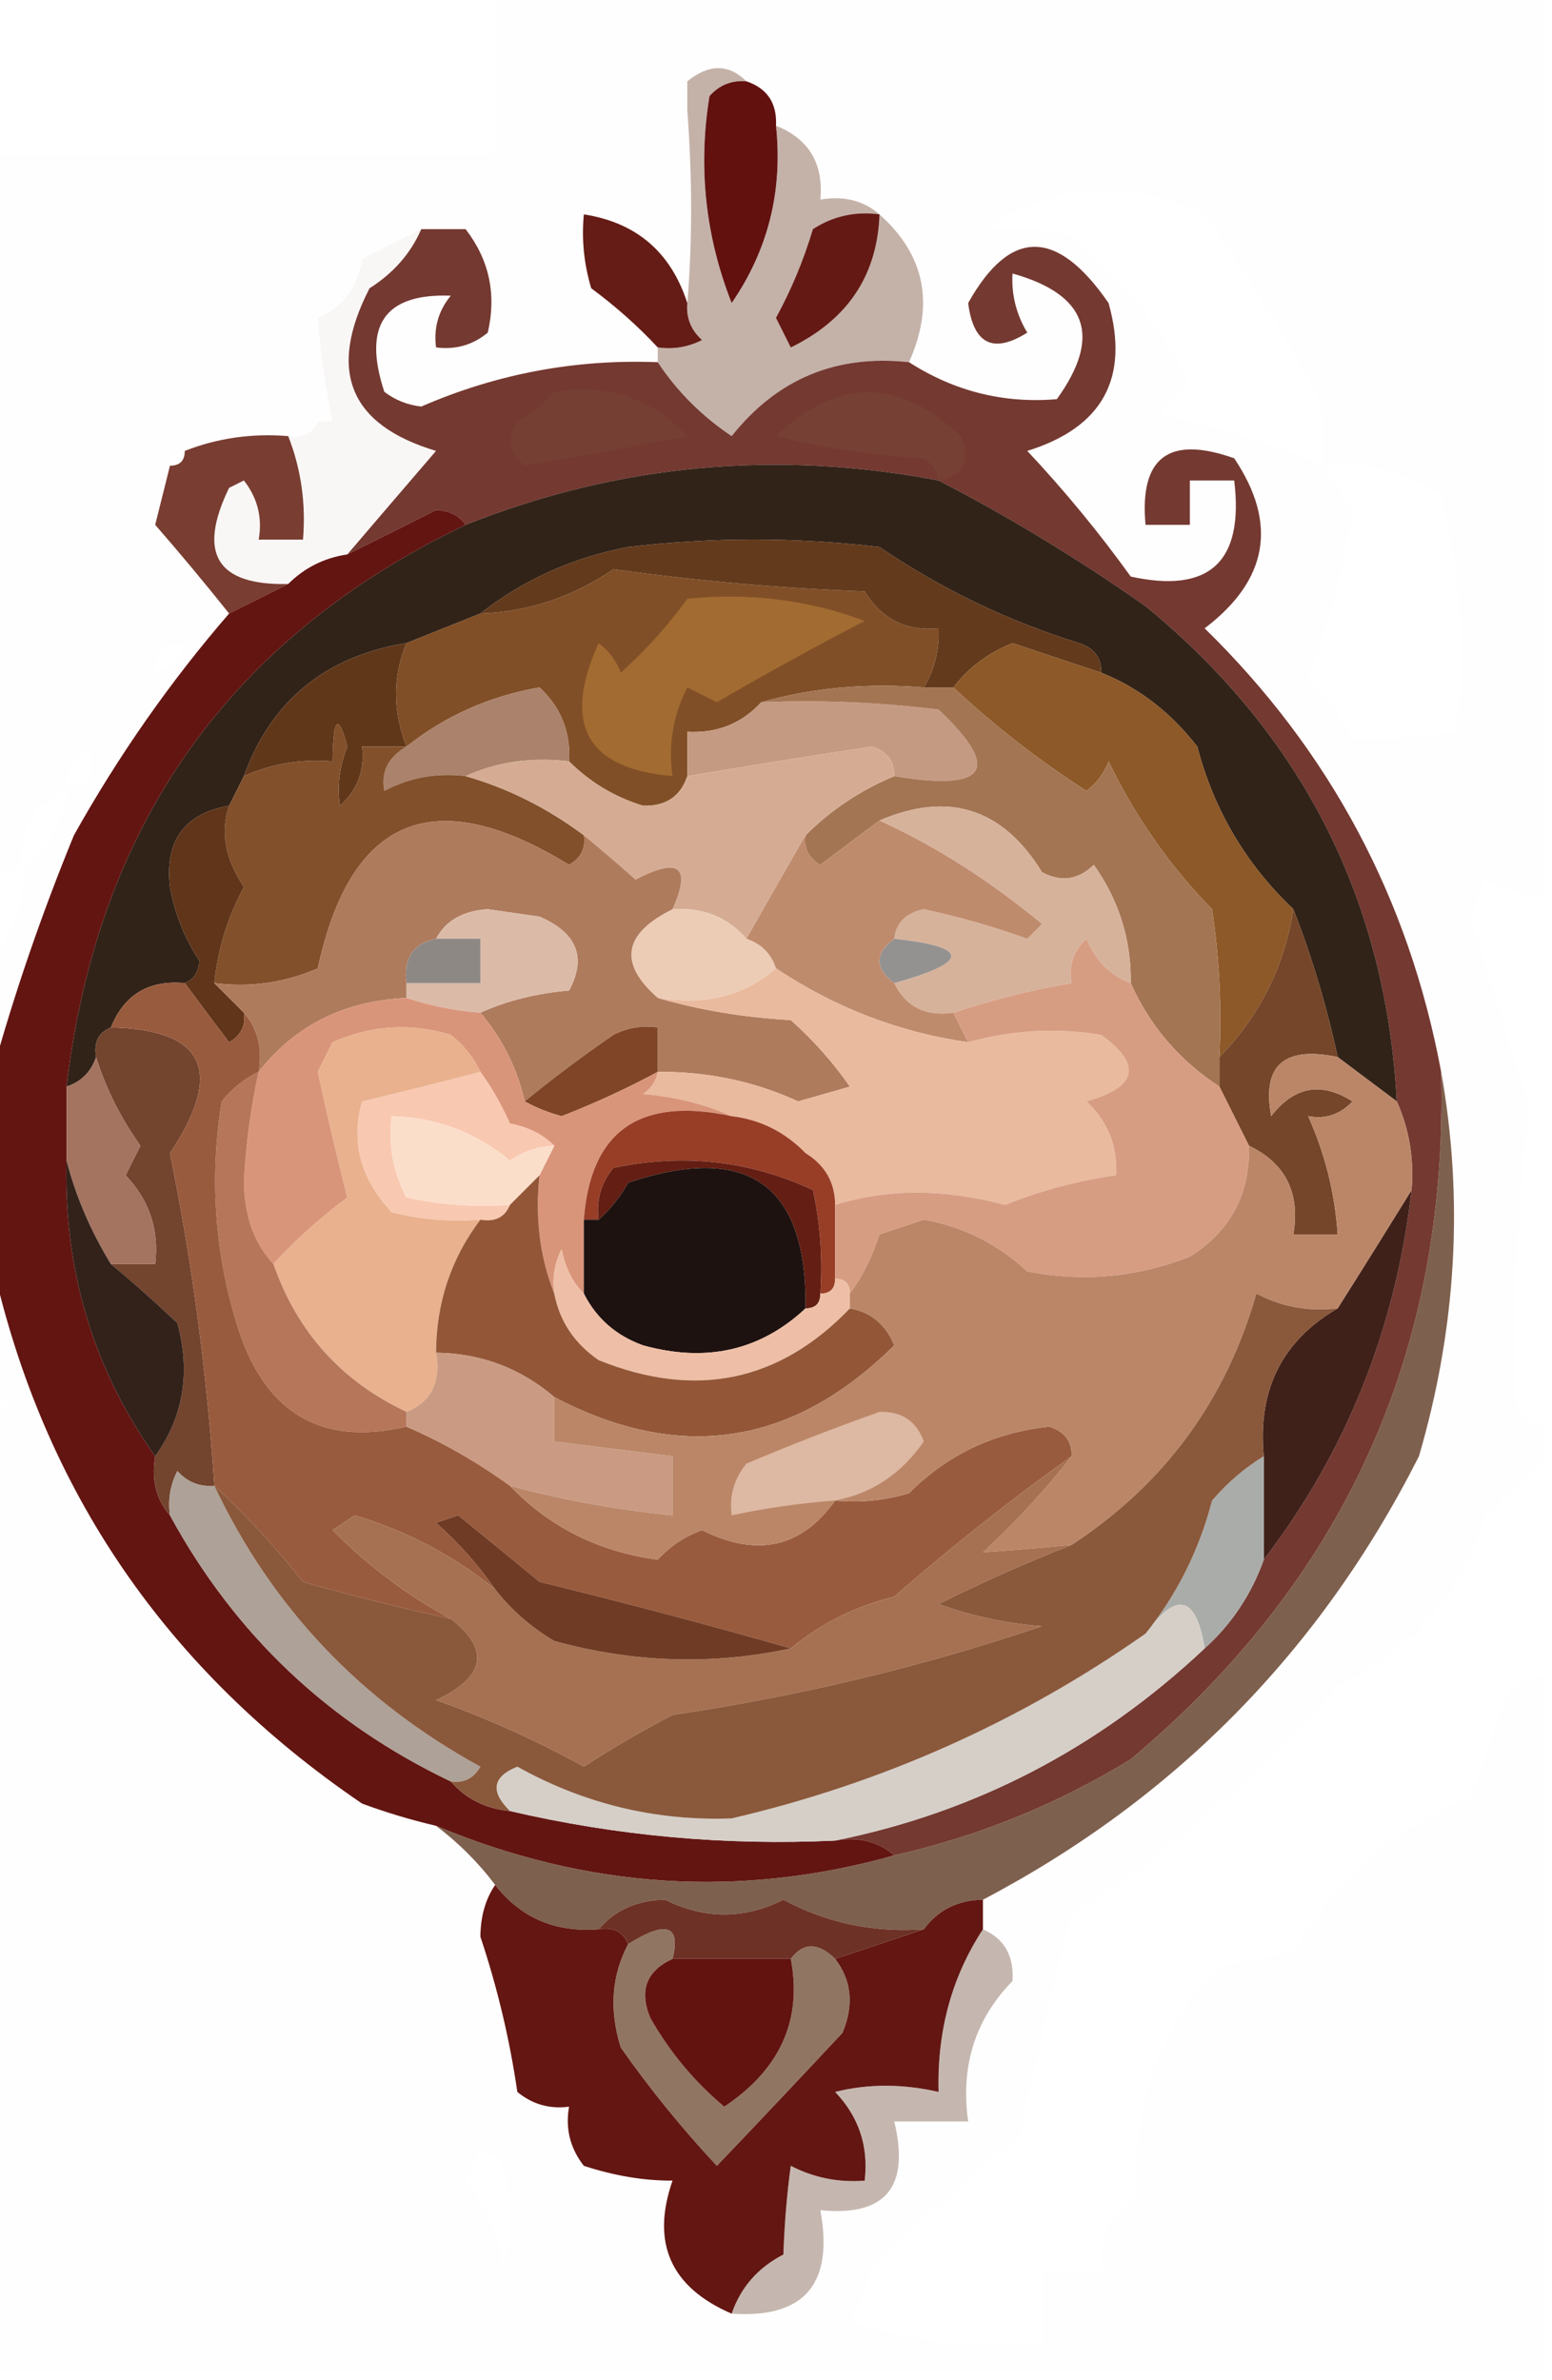 <?xml version="1.0" encoding="UTF-8"?>
<!DOCTYPE svg PUBLIC "-//W3C//DTD SVG 1.1//EN" "http://www.w3.org/Graphics/SVG/1.1/DTD/svg11.dtd">
<svg xmlns="http://www.w3.org/2000/svg" version="1.1" width="105px" height="161px" style="shape-rendering:geometricPrecision; text-rendering:geometricPrecision; image-rendering:optimizeQuality; fill-rule:evenodd; clip-rule:evenodd" xmlns:xlink="http://www.w3.org/1999/xlink">
<g><path style="opacity:0.007" fill="#906d4f" d="M 33.5,-0.5 C 57.167,-0.5 80.833,-0.5 104.5,-0.5C 104.5,19.833 104.5,40.167 104.5,60.5C 103.07,60.579 101.736,60.246 100.5,59.5C 100.167,60.333 99.833,61.167 99.5,62C 100.832,66.331 102.165,70.665 103.5,75C 102.66,81.43 102.326,87.93 102.5,94.5C 102.747,95.713 103.414,96.38 104.5,96.5C 104.5,97.167 104.5,97.833 104.5,98.5C 103.173,99.8 101.84,101.133 100.5,102.5C 98.927,107.804 95.594,111.637 90.5,114C 85.313,120.014 79.313,125.18 72.5,129.5C 71.164,134.712 69.997,139.712 69,144.5C 65.445,147.302 62.112,150.302 59,153.5C 58.691,154.766 58.191,155.933 57.5,157C 61.635,158.431 65.968,158.931 70.5,158.5C 70.5,156.833 70.5,155.167 70.5,153.5C 71.833,153.5 73.167,153.5 74.5,153.5C 74.284,151.319 75.117,149.653 77,148.5C 76.534,142.36 78.367,137.194 82.5,133C 84.167,132.667 85.833,132.333 87.5,132C 90.378,127.144 94.378,123.644 99.5,121.5C 100.31,119.202 101.144,116.868 102,114.5C 102.671,113.748 103.504,113.414 104.5,113.5C 104.5,129.167 104.5,144.833 104.5,160.5C 69.5,160.5 34.5,160.5 -0.5,160.5C -0.5,138.833 -0.5,117.167 -0.5,95.5C 0.833,95.167 0.833,94.833 -0.5,94.5C -0.5,91.5 -0.5,88.5 -0.5,85.5C 2.939,100.837 11.273,113.003 24.5,122C 26.154,122.608 27.821,123.108 29.5,123.5C 31.041,124.667 32.375,126 33.5,127.5C 32.848,128.449 32.514,129.615 32.5,131C 33.647,134.429 34.48,137.929 35,141.5C 36.011,142.337 37.178,142.67 38.5,142.5C 38.238,143.978 38.571,145.311 39.5,146.5C 41.588,147.179 43.588,147.512 45.5,147.5C 44.036,151.712 45.369,154.712 49.5,156.5C 54.418,156.828 56.418,154.495 55.5,149.5C 59.908,149.938 61.575,147.938 60.5,143.5C 62.167,143.5 63.833,143.5 65.5,143.5C 64.974,139.75 65.974,136.584 68.5,134C 68.613,132.301 67.947,131.134 66.5,130.5C 66.5,129.833 66.5,129.167 66.5,128.5C 79.512,121.654 89.346,111.654 96,98.5C 98.538,89.806 99.038,81.14 97.5,72.5C 95.32,60.805 89.986,50.805 81.5,42.5C 85.793,39.242 86.459,35.409 83.5,31C 79.083,29.431 77.083,30.931 77.5,35.5C 78.5,35.5 79.5,35.5 80.5,35.5C 80.5,34.5 80.5,33.5 80.5,32.5C 81.5,32.5 82.5,32.5 83.5,32.5C 84.169,38 81.835,40.167 76.5,39C 74.356,36.021 72.022,33.188 69.5,30.5C 74.593,28.917 76.427,25.584 75,20.5C 71.503,15.427 68.337,15.427 65.5,20.5C 65.859,23.282 67.192,23.948 69.5,22.5C 68.754,21.264 68.421,19.93 68.5,18.5C 73.563,19.922 74.563,22.755 71.5,27C 67.907,27.304 64.574,26.471 61.5,24.5C 63.25,20.582 62.583,17.248 59.5,14.5C 58.432,13.566 57.099,13.232 55.5,13.5C 55.727,11.067 54.727,9.401 52.5,8.5C 52.573,6.973 51.906,5.973 50.5,5.5C 49.295,4.314 47.961,4.314 46.5,5.5C 46.565,5.062 46.399,4.728 46,4.5C 44.813,6.044 44.48,7.711 45,9.5C 45.278,8.584 45.778,7.918 46.5,7.5C 46.843,12.041 46.843,16.374 46.5,20.5C 45.388,17.054 43.055,15.054 39.5,14.5C 39.34,16.199 39.507,17.866 40,19.5C 41.667,20.733 43.167,22.067 44.5,23.5C 44.5,23.833 44.5,24.167 44.5,24.5C 38.936,24.282 33.603,25.282 28.5,27.5C 27.558,27.392 26.725,27.058 26,26.5C 24.523,22.002 26.023,19.835 30.5,20C 29.663,21.011 29.33,22.178 29.5,23.5C 30.822,23.67 31.989,23.337 33,22.5C 33.6,19.905 33.1,17.571 31.5,15.5C 33.5,16.833 35.5,18.167 37.5,19.5C 37.325,17.379 37.659,15.379 38.5,13.5C 37.504,13.414 36.671,13.748 36,14.5C 35.261,13.426 34.261,12.759 33,12.5C 30.5,13.333 28,14.167 25.5,15C 24.748,15.671 24.414,16.504 24.5,17.5C 22.088,17.694 21.088,19.027 21.5,21.5C 20.244,23.726 20.244,26.059 21.5,28.5C 19.218,27.61 16.885,27.444 14.5,28C 13.244,28.417 12.577,29.25 12.5,30.5C 11.833,30.5 11.5,30.833 11.5,31.5C 7.93,33.897 7.597,36.897 10.5,40.5C 10.957,41.297 11.624,41.631 12.5,41.5C 11.27,39.703 10.604,37.703 10.5,35.5C 12.164,37.408 13.831,39.408 15.5,41.5C 11.527,46.092 8.027,51.092 5,56.5C 2.808,61.846 0.975,67.179 -0.5,72.5C -0.5,69.833 -0.5,67.167 -0.5,64.5C 1.074,62.898 1.741,60.898 1.5,58.5C 0.833,58.833 0.167,59.167 -0.5,59.5C -0.5,43.167 -0.5,26.833 -0.5,10.5C 10.833,10.5 22.167,10.5 33.5,10.5C 33.5,6.833 33.5,3.167 33.5,-0.5 Z M 46.5,5.5 C 46.5,6.167 46.5,6.833 46.5,7.5C 45.778,7.918 45.278,8.584 45,9.5C 44.48,7.711 44.813,6.044 46,4.5C 46.399,4.728 46.565,5.062 46.5,5.5 Z M 38.5,13.5 C 37.659,15.379 37.325,17.379 37.5,19.5C 35.5,18.167 33.5,16.833 31.5,15.5C 30.5,15.5 29.5,15.5 28.5,15.5C 27.167,16.167 25.833,16.833 24.5,17.5C 24.414,16.504 24.748,15.671 25.5,15C 28,14.167 30.5,13.333 33,12.5C 34.261,12.759 35.261,13.426 36,14.5C 36.671,13.748 37.504,13.414 38.5,13.5 Z M 89.5,31.5 C 86.3,30.16 82.633,28.994 78.5,28C 79.167,27.333 79.833,26.667 80.5,26C 78.532,22.04 75.865,18.707 72.5,16C 70.527,15.505 68.527,15.338 66.5,15.5C 71.199,12.427 76.199,12.094 81.5,14.5C 84.181,18.357 86.681,22.357 89,26.5C 89.493,28.134 89.66,29.801 89.5,31.5 Z M 24.5,17.5 C 24.201,19.455 23.201,20.789 21.5,21.5C 21.088,19.027 22.088,17.694 24.5,17.5 Z M 21.5,21.5 C 21.674,23.861 22.007,26.194 22.5,28.5C 22.167,28.5 21.833,28.5 21.5,28.5C 20.244,26.059 20.244,23.726 21.5,21.5 Z M 21.5,28.5 C 21.158,29.338 20.492,29.672 19.5,29.5C 17.05,29.298 14.717,29.631 12.5,30.5C 12.577,29.25 13.244,28.417 14.5,28C 16.885,27.444 19.218,27.61 21.5,28.5 Z M 11.5,31.5 C 11.167,32.833 10.833,34.167 10.5,35.5C 10.604,37.703 11.27,39.703 12.5,41.5C 11.624,41.631 10.957,41.297 10.5,40.5C 7.597,36.897 7.93,33.897 11.5,31.5 Z M 89.5,31.5 C 92.39,31.278 95.057,31.945 97.5,33.5C 98.81,38.88 99.144,44.213 98.5,49.5C 96.13,49.851 93.797,50.018 91.5,50C 90.743,48.488 89.743,47.154 88.5,46C 89.912,42.296 90.912,38.462 91.5,34.5C 90.808,33.482 90.141,32.482 89.5,31.5 Z M 12.5,43.5 C 12.167,44.5 11.5,45.167 10.5,45.5C 10.5,44.167 11.167,43.5 12.5,43.5 Z M 4.5,53.5 C 4.461,52.244 4.961,51.244 6,50.5C 6.585,51.998 6.085,52.998 4.5,53.5 Z M 4.5,53.5 C 4.25,55.674 3.25,57.341 1.5,58.5C 1.273,56.067 2.273,54.401 4.5,53.5 Z M 32.5,145.5 C 33.117,145.611 33.617,145.944 34,146.5C 34.667,148.833 34.667,151.167 34,153.5C 33.767,151.22 32.934,149.22 31.5,147.5C 31.863,146.817 32.196,146.15 32.5,145.5 Z"/></g>
<g><path style="opacity:0.996" fill="#62100e" d="M 50.5,5.5 C 51.906,5.973 52.573,6.973 52.5,8.5C 52.969,12.91 51.969,16.91 49.5,20.5C 47.719,15.972 47.219,11.305 48,6.5C 48.671,5.748 49.504,5.414 50.5,5.5 Z"/></g>
<g><path style="opacity:1" fill="#651c16" d="M 46.5,20.5 C 46.414,21.496 46.748,22.329 47.5,23C 46.552,23.483 45.552,23.649 44.5,23.5C 43.167,22.067 41.667,20.733 40,19.5C 39.507,17.866 39.34,16.199 39.5,14.5C 43.055,15.054 45.388,17.054 46.5,20.5 Z"/></g>
<g><path style="opacity:0.44" fill="#79513b" d="M 50.5,5.5 C 49.504,5.414 48.671,5.748 48,6.5C 47.219,11.305 47.719,15.972 49.5,20.5C 51.969,16.91 52.969,12.91 52.5,8.5C 54.727,9.401 55.727,11.067 55.5,13.5C 57.099,13.232 58.432,13.566 59.5,14.5C 62.583,17.248 63.25,20.582 61.5,24.5C 56.576,23.962 52.576,25.629 49.5,29.5C 47.479,28.145 45.812,26.479 44.5,24.5C 44.5,24.167 44.5,23.833 44.5,23.5C 45.552,23.649 46.552,23.483 47.5,23C 46.748,22.329 46.414,21.496 46.5,20.5C 46.843,16.374 46.843,12.041 46.5,7.5C 46.5,6.833 46.5,6.167 46.5,5.5C 47.961,4.314 49.295,4.314 50.5,5.5 Z"/></g>
<g><path style="opacity:1" fill="#651914" d="M 59.5,14.5 C 59.354,18.619 57.354,21.619 53.5,23.5C 53.167,22.833 52.833,22.167 52.5,21.5C 53.531,19.618 54.365,17.618 55,15.5C 56.356,14.62 57.856,14.287 59.5,14.5 Z"/></g>
<g><path style="opacity:0.047" fill="#876146" d="M 28.5,15.5 C 27.793,17.134 26.627,18.468 25,19.5C 22.134,25.076 23.634,28.743 29.5,30.5C 27.477,32.853 25.477,35.186 23.5,37.5C 21.938,37.733 20.605,38.4 19.5,39.5C 14.672,39.615 13.339,37.448 15.5,33C 15.833,32.833 16.167,32.667 16.5,32.5C 17.429,33.689 17.762,35.022 17.5,36.5C 18.5,36.5 19.5,36.5 20.5,36.5C 20.702,34.05 20.369,31.717 19.5,29.5C 20.492,29.672 21.158,29.338 21.5,28.5C 21.833,28.5 22.167,28.5 22.5,28.5C 22.007,26.194 21.674,23.861 21.5,21.5C 23.201,20.789 24.201,19.455 24.5,17.5C 25.833,16.833 27.167,16.167 28.5,15.5 Z"/></g>
<g><path style="opacity:0.914" fill="#67271e" d="M 28.5,15.5 C 29.5,15.5 30.5,15.5 31.5,15.5C 33.1,17.571 33.6,19.905 33,22.5C 31.989,23.337 30.822,23.67 29.5,23.5C 29.33,22.178 29.663,21.011 30.5,20C 26.023,19.835 24.523,22.002 26,26.5C 26.725,27.058 27.558,27.392 28.5,27.5C 33.603,25.282 38.936,24.282 44.5,24.5C 45.812,26.479 47.479,28.145 49.5,29.5C 52.576,25.629 56.576,23.962 61.5,24.5C 64.574,26.471 67.907,27.304 71.5,27C 74.563,22.755 73.563,19.922 68.5,18.5C 68.421,19.93 68.754,21.264 69.5,22.5C 67.192,23.948 65.859,23.282 65.5,20.5C 68.337,15.427 71.503,15.427 75,20.5C 76.427,25.584 74.593,28.917 69.5,30.5C 72.022,33.188 74.356,36.021 76.5,39C 81.835,40.167 84.169,38 83.5,32.5C 82.5,32.5 81.5,32.5 80.5,32.5C 80.5,33.5 80.5,34.5 80.5,35.5C 79.5,35.5 78.5,35.5 77.5,35.5C 77.083,30.931 79.083,29.431 83.5,31C 86.459,35.409 85.793,39.242 81.5,42.5C 89.986,50.805 95.32,60.805 97.5,72.5C 97.991,91.353 90.991,106.853 76.5,119C 71.526,122.047 66.192,124.214 60.5,125.5C 59.432,124.566 58.099,124.232 56.5,124.5C 65.993,122.585 74.326,118.252 81.5,111.5C 83.326,109.853 84.66,107.853 85.5,105.5C 91.092,98.195 94.425,89.862 95.5,80.5C 95.675,78.379 95.341,76.379 94.5,74.5C 93.764,60.861 88.097,49.694 77.5,41C 72.894,37.774 68.227,34.941 63.5,32.5C 52.468,30.406 41.801,31.406 31.5,35.5C 31.083,34.876 30.416,34.543 29.5,34.5C 27.489,35.519 25.489,36.519 23.5,37.5C 25.477,35.186 27.477,32.853 29.5,30.5C 23.634,28.743 22.134,25.076 25,19.5C 26.627,18.468 27.793,17.134 28.5,15.5 Z"/></g>
<g><path style="opacity:0.22" fill="#825f45" d="M 63.5,32.5 C 63.389,31.883 63.056,31.383 62.5,31C 59.118,30.824 55.785,30.324 52.5,29.5C 56.629,25.545 60.796,25.545 65,29.5C 65.725,31.157 65.225,32.157 63.5,32.5 Z"/></g>
<g><path style="opacity:0.206" fill="#7d5a41" d="M 37.5,26.5 C 41.08,25.923 44.08,26.923 46.5,29.5C 42.826,30.233 39.159,30.899 35.5,31.5C 34.417,30.635 34.251,29.635 35,28.5C 35.995,27.934 36.828,27.267 37.5,26.5 Z"/></g>
<g><path style="opacity:0.943" fill="#723225" d="M 19.5,29.5 C 20.369,31.717 20.702,34.05 20.5,36.5C 19.5,36.5 18.5,36.5 17.5,36.5C 17.762,35.022 17.429,33.689 16.5,32.5C 16.167,32.667 15.833,32.833 15.5,33C 13.339,37.448 14.672,39.615 19.5,39.5C 18.167,40.167 16.833,40.833 15.5,41.5C 13.831,39.408 12.164,37.408 10.5,35.5C 10.833,34.167 11.167,32.833 11.5,31.5C 12.167,31.5 12.5,31.167 12.5,30.5C 14.717,29.631 17.05,29.298 19.5,29.5 Z"/></g>
<g><path style="opacity:1" fill="#322318" d="M 63.5,32.5 C 68.227,34.941 72.894,37.774 77.5,41C 88.097,49.694 93.764,60.861 94.5,74.5C 93.167,73.5 91.833,72.5 90.5,71.5C 89.743,68.01 88.743,64.677 87.5,61.5C 84.29,58.455 82.123,54.788 81,50.5C 79.195,48.174 77.028,46.508 74.5,45.5C 74.53,44.503 74.03,43.836 73,43.5C 68.174,42.004 63.675,39.837 59.5,37C 53.833,36.333 48.167,36.333 42.5,37C 38.73,37.722 35.397,39.222 32.5,41.5C 30.833,42.167 29.167,42.833 27.5,43.5C 22.013,44.394 18.347,47.394 16.5,52.5C 16.167,53.167 15.833,53.833 15.5,54.5C 12.475,55.033 11.142,56.867 11.5,60C 11.827,61.813 12.493,63.48 13.5,65C 13.43,65.765 13.097,66.265 12.5,66.5C 10.067,66.273 8.401,67.273 7.5,69.5C 6.662,69.842 6.328,70.508 6.5,71.5C 6.167,72.5 5.5,73.167 4.5,73.5C 6.593,55.767 15.593,43.1 31.5,35.5C 41.801,31.406 52.468,30.406 63.5,32.5 Z"/></g>
<g><path style="opacity:1" fill="#814f27" d="M 62.5,46.5 C 58.629,46.185 54.962,46.518 51.5,47.5C 50.181,48.942 48.514,49.608 46.5,49.5C 46.5,50.5 46.5,51.5 46.5,52.5C 46.038,53.88 45.038,54.547 43.5,54.5C 41.578,53.908 39.911,52.908 38.5,51.5C 38.617,49.517 37.95,47.85 36.5,46.5C 33.12,47.087 30.12,48.421 27.5,50.5C 26.561,48.09 26.561,45.756 27.5,43.5C 29.167,42.833 30.833,42.167 32.5,41.5C 35.766,41.371 38.766,40.371 41.5,38.5C 47.115,39.289 52.782,39.789 58.5,40C 59.653,41.883 61.319,42.716 63.5,42.5C 63.567,43.959 63.234,45.292 62.5,46.5 Z"/></g>
<g><path style="opacity:1" fill="#a26b31" d="M 46.5,40.5 C 50.703,40.076 54.703,40.576 58.5,42C 55.154,43.736 51.82,45.57 48.5,47.5C 47.833,47.167 47.167,46.833 46.5,46.5C 45.534,48.396 45.201,50.396 45.5,52.5C 39.683,52 38.016,49 40.5,43.5C 41.192,44.025 41.692,44.692 42,45.5C 43.707,43.962 45.207,42.296 46.5,40.5 Z"/></g>
<g><path style="opacity:1" fill="#633a1c" d="M 74.5,45.5 C 72.516,44.844 70.516,44.178 68.5,43.5C 66.841,44.172 65.507,45.172 64.5,46.5C 63.833,46.5 63.167,46.5 62.5,46.5C 63.234,45.292 63.567,43.959 63.5,42.5C 61.319,42.716 59.653,41.883 58.5,40C 52.782,39.789 47.115,39.289 41.5,38.5C 38.766,40.371 35.766,41.371 32.5,41.5C 35.397,39.222 38.73,37.722 42.5,37C 48.167,36.333 53.833,36.333 59.5,37C 63.675,39.837 68.174,42.004 73,43.5C 74.03,43.836 74.53,44.503 74.5,45.5 Z"/></g>
<g><path style="opacity:1" fill="#61371a" d="M 27.5,43.5 C 26.561,45.756 26.561,48.09 27.5,50.5C 26.5,50.5 25.5,50.5 24.5,50.5C 24.688,52.103 24.188,53.437 23,54.5C 22.79,53.197 22.957,51.864 23.5,50.5C 22.877,48.186 22.544,48.519 22.5,51.5C 20.379,51.325 18.379,51.659 16.5,52.5C 18.347,47.394 22.013,44.394 27.5,43.5 Z"/></g>
<g><path style="opacity:1" fill="#8d5928" d="M 74.5,45.5 C 77.028,46.508 79.195,48.174 81,50.5C 82.123,54.788 84.29,58.455 87.5,61.5C 86.893,65.381 85.226,68.714 82.5,71.5C 82.665,68.15 82.498,64.817 82,61.5C 79.127,58.558 76.794,55.224 75,51.5C 74.692,52.308 74.192,52.975 73.5,53.5C 70.22,51.38 67.22,49.046 64.5,46.5C 65.507,45.172 66.841,44.172 68.5,43.5C 70.516,44.178 72.516,44.844 74.5,45.5 Z"/></g>
<g><path style="opacity:1" fill="#ab826b" d="M 38.5,51.5 C 35.941,51.198 33.607,51.532 31.5,52.5C 29.533,52.261 27.7,52.594 26,53.5C 25.761,52.212 26.261,51.212 27.5,50.5C 30.12,48.421 33.12,47.087 36.5,46.5C 37.95,47.85 38.617,49.517 38.5,51.5 Z"/></g>
<g><path style="opacity:1" fill="#c59a82" d="M 51.5,47.5 C 55.514,47.334 59.514,47.501 63.5,48C 67.793,52.051 66.793,53.551 60.5,52.5C 60.53,51.503 60.03,50.836 59,50.5C 54.788,51.136 50.621,51.802 46.5,52.5C 46.5,51.5 46.5,50.5 46.5,49.5C 48.514,49.608 50.181,48.942 51.5,47.5 Z"/></g>
<g><path style="opacity:1" fill="#82502b" d="M 27.5,50.5 C 26.261,51.212 25.761,52.212 26,53.5C 27.7,52.594 29.533,52.261 31.5,52.5C 34.344,53.31 37.01,54.644 39.5,56.5C 39.631,57.376 39.297,58.043 38.5,58.5C 29.38,52.9 23.713,55.233 21.5,65.5C 19.257,66.474 16.924,66.808 14.5,66.5C 14.724,64.213 15.391,62.047 16.5,60C 15.225,58.092 14.892,56.259 15.5,54.5C 15.833,53.833 16.167,53.167 16.5,52.5C 18.379,51.659 20.379,51.325 22.5,51.5C 22.544,48.519 22.877,48.186 23.5,50.5C 22.957,51.864 22.79,53.197 23,54.5C 24.188,53.437 24.688,52.103 24.5,50.5C 25.5,50.5 26.5,50.5 27.5,50.5 Z"/></g>
<g><path style="opacity:1" fill="#a47553" d="M 51.5,47.5 C 54.962,46.518 58.629,46.185 62.5,46.5C 63.167,46.5 63.833,46.5 64.5,46.5C 67.22,49.046 70.22,51.38 73.5,53.5C 74.192,52.975 74.692,52.308 75,51.5C 76.794,55.224 79.127,58.558 82,61.5C 82.498,64.817 82.665,68.15 82.5,71.5C 82.5,72.167 82.5,72.833 82.5,73.5C 79.789,71.725 77.789,69.391 76.5,66.5C 76.54,63.575 75.707,60.909 74,58.5C 72.951,59.517 71.784,59.684 70.5,59C 67.837,54.668 64.171,53.501 59.5,55.5C 58.185,56.476 56.852,57.476 55.5,58.5C 54.703,58.043 54.369,57.376 54.5,56.5C 56.223,54.782 58.223,53.449 60.5,52.5C 66.793,53.551 67.793,52.051 63.5,48C 59.514,47.501 55.514,47.334 51.5,47.5 Z"/></g>
<g><path style="opacity:1" fill="#603519" d="M 15.5,54.5 C 14.892,56.259 15.225,58.092 16.5,60C 15.391,62.047 14.724,64.213 14.5,66.5C 15.167,67.167 15.833,67.833 16.5,68.5C 16.631,69.376 16.297,70.043 15.5,70.5C 14.476,69.148 13.476,67.815 12.5,66.5C 13.097,66.265 13.43,65.765 13.5,65C 12.493,63.48 11.827,61.813 11.5,60C 11.142,56.867 12.475,55.033 15.5,54.5 Z"/></g>
<g><path style="opacity:0.996" fill="#631512" d="M 31.5,35.5 C 15.593,43.1 6.593,55.767 4.5,73.5C 4.5,75.167 4.5,76.833 4.5,78.5C 4.317,85.941 6.317,92.608 10.5,98.5C 10.232,100.099 10.566,101.432 11.5,102.5C 15.887,110.554 22.221,116.554 30.5,120.5C 31.514,121.674 32.847,122.34 34.5,122.5C 41.714,124.182 49.048,124.848 56.5,124.5C 58.099,124.232 59.432,124.566 60.5,125.5C 50.057,128.438 39.723,127.771 29.5,123.5C 27.821,123.108 26.154,122.608 24.5,122C 11.273,113.003 2.939,100.837 -0.5,85.5C -0.5,81.167 -0.5,76.833 -0.5,72.5C 0.975,67.179 2.808,61.846 5,56.5C 8.027,51.092 11.527,46.092 15.5,41.5C 16.833,40.833 18.167,40.167 19.5,39.5C 20.605,38.4 21.938,37.733 23.5,37.5C 25.489,36.519 27.489,35.519 29.5,34.5C 30.416,34.543 31.083,34.876 31.5,35.5 Z"/></g>
<g><path style="opacity:1" fill="#d5ac93" d="M 60.5,52.5 C 58.223,53.449 56.223,54.782 54.5,56.5C 53.172,58.798 51.838,61.132 50.5,63.5C 49.221,62.032 47.554,61.365 45.5,61.5C 46.783,58.622 45.95,57.956 43,59.5C 41.826,58.456 40.659,57.456 39.5,56.5C 37.01,54.644 34.344,53.31 31.5,52.5C 33.607,51.532 35.941,51.198 38.5,51.5C 39.911,52.908 41.578,53.908 43.5,54.5C 45.038,54.547 46.038,53.88 46.5,52.5C 50.621,51.802 54.788,51.136 59,50.5C 60.03,50.836 60.53,51.503 60.5,52.5 Z"/></g>
<g><path style="opacity:1" fill="#d7b29b" d="M 76.5,66.5 C 75.141,65.993 74.141,64.993 73.5,63.5C 72.614,64.325 72.281,65.325 72.5,66.5C 69.779,66.963 67.112,67.629 64.5,68.5C 62.62,68.771 61.287,68.104 60.5,66.5C 65.639,65.059 65.639,64.059 60.5,63.5C 60.62,62.414 61.287,61.747 62.5,61.5C 64.884,62.012 67.217,62.679 69.5,63.5C 69.833,63.167 70.167,62.833 70.5,62.5C 66.972,59.578 63.305,57.244 59.5,55.5C 64.171,53.501 67.837,54.668 70.5,59C 71.784,59.684 72.951,59.517 74,58.5C 75.707,60.909 76.54,63.575 76.5,66.5 Z"/></g>
<g><path style="opacity:1" fill="#949291" d="M 60.5,63.5 C 65.639,64.059 65.639,65.059 60.5,66.5C 59.167,65.5 59.167,64.5 60.5,63.5 Z"/></g>
<g><path style="opacity:1" fill="#edccb6" d="M 45.5,61.5 C 47.554,61.365 49.221,62.032 50.5,63.5C 51.5,63.833 52.167,64.5 52.5,65.5C 50.365,67.369 47.698,68.036 44.5,67.5C 41.825,65.154 42.158,63.154 45.5,61.5 Z"/></g>
<g><path style="opacity:1" fill="#bf8b6d" d="M 59.5,55.5 C 63.305,57.244 66.972,59.578 70.5,62.5C 70.167,62.833 69.833,63.167 69.5,63.5C 67.217,62.679 64.884,62.012 62.5,61.5C 61.287,61.747 60.62,62.414 60.5,63.5C 59.167,64.5 59.167,65.5 60.5,66.5C 61.287,68.104 62.62,68.771 64.5,68.5C 64.833,69.167 65.167,69.833 65.5,70.5C 60.819,69.827 56.486,68.16 52.5,65.5C 52.167,64.5 51.5,63.833 50.5,63.5C 51.838,61.132 53.172,58.798 54.5,56.5C 54.369,57.376 54.703,58.043 55.5,58.5C 56.852,57.476 58.185,56.476 59.5,55.5 Z"/></g>
<g><path style="opacity:1" fill="#af7b5d" d="M 39.5,56.5 C 40.659,57.456 41.826,58.456 43,59.5C 45.95,57.956 46.783,58.622 45.5,61.5C 42.158,63.154 41.825,65.154 44.5,67.5C 47.305,68.32 50.305,68.82 53.5,69C 55.019,70.351 56.352,71.851 57.5,73.5C 56.333,73.833 55.167,74.167 54,74.5C 51.042,73.141 47.876,72.474 44.5,72.5C 44.5,71.5 44.5,70.5 44.5,69.5C 43.448,69.35 42.448,69.517 41.5,70C 39.337,71.491 37.337,72.991 35.5,74.5C 34.985,72.249 33.985,70.249 32.5,68.5C 34.292,67.691 36.292,67.191 38.5,67C 39.705,64.766 39.039,63.099 36.5,62C 35.333,61.833 34.167,61.667 33,61.5C 31.319,61.608 30.152,62.275 29.5,63.5C 27.952,63.821 27.285,64.821 27.5,66.5C 27.5,66.833 27.5,67.167 27.5,67.5C 23.295,67.693 19.961,69.36 17.5,72.5C 17.768,70.901 17.434,69.568 16.5,68.5C 15.833,67.833 15.167,67.167 14.5,66.5C 16.924,66.808 19.257,66.474 21.5,65.5C 23.713,55.233 29.38,52.9 38.5,58.5C 39.297,58.043 39.631,57.376 39.5,56.5 Z"/></g>
<g><path style="opacity:1" fill="#dbbba8" d="M 32.5,68.5 C 30.784,68.371 29.117,68.038 27.5,67.5C 27.5,67.167 27.5,66.833 27.5,66.5C 29.167,66.5 30.833,66.5 32.5,66.5C 32.5,65.5 32.5,64.5 32.5,63.5C 31.5,63.5 30.5,63.5 29.5,63.5C 30.152,62.275 31.319,61.608 33,61.5C 34.167,61.667 35.333,61.833 36.5,62C 39.039,63.099 39.705,64.766 38.5,67C 36.292,67.191 34.292,67.691 32.5,68.5 Z"/></g>
<g><path style="opacity:1" fill="#8e8885" d="M 29.5,63.5 C 30.5,63.5 31.5,63.5 32.5,63.5C 32.5,64.5 32.5,65.5 32.5,66.5C 30.833,66.5 29.167,66.5 27.5,66.5C 27.285,64.821 27.952,63.821 29.5,63.5 Z"/></g>
<g><path style="opacity:1" fill="#eaba9e" d="M 52.5,65.5 C 56.486,68.16 60.819,69.827 65.5,70.5C 68.469,69.671 71.469,69.505 74.5,70C 77.286,72.021 76.953,73.521 73.5,74.5C 74.95,75.85 75.617,77.516 75.5,79.5C 72.933,79.855 70.433,80.521 68,81.5C 63.85,80.396 60.017,80.396 56.5,81.5C 56.489,79.983 55.823,78.816 54.5,78C 53.1,76.562 51.433,75.729 49.5,75.5C 47.708,74.691 45.708,74.191 43.5,74C 44.056,73.617 44.389,73.117 44.5,72.5C 47.876,72.474 51.042,73.141 54,74.5C 55.167,74.167 56.333,73.833 57.5,73.5C 56.352,71.851 55.019,70.351 53.5,69C 50.305,68.82 47.305,68.32 44.5,67.5C 47.698,68.036 50.365,67.369 52.5,65.5 Z"/></g>
<g><path style="opacity:1" fill="#804527" d="M 44.5,72.5 C 42.446,73.609 40.279,74.609 38,75.5C 37.098,75.257 36.265,74.923 35.5,74.5C 37.337,72.991 39.337,71.491 41.5,70C 42.448,69.517 43.448,69.35 44.5,69.5C 44.5,70.5 44.5,71.5 44.5,72.5 Z"/></g>
<g><path style="opacity:1" fill="#d9957a" d="M 27.5,67.5 C 29.117,68.038 30.784,68.371 32.5,68.5C 33.985,70.249 34.985,72.249 35.5,74.5C 36.265,74.923 37.098,75.257 38,75.5C 40.279,74.609 42.446,73.609 44.5,72.5C 44.389,73.117 44.056,73.617 43.5,74C 45.708,74.191 47.708,74.691 49.5,75.5C 43.282,74.162 39.949,76.496 39.5,82.5C 39.5,84.167 39.5,85.833 39.5,87.5C 38.732,86.737 38.232,85.737 38,84.5C 37.517,85.448 37.35,86.448 37.5,87.5C 36.527,85.052 36.194,82.385 36.5,79.5C 36.833,78.833 37.167,78.167 37.5,77.5C 36.737,76.732 35.737,76.232 34.5,76C 33.915,74.698 33.248,73.531 32.5,72.5C 32.047,71.542 31.381,70.708 30.5,70C 27.773,69.182 25.106,69.348 22.5,70.5C 22.167,71.167 21.833,71.833 21.5,72.5C 22.122,75.37 22.789,78.204 23.5,81C 21.602,82.417 19.936,83.917 18.5,85.5C 17.213,84.129 16.547,82.295 16.5,80C 16.625,77.449 16.958,74.949 17.5,72.5C 19.961,69.36 23.295,67.693 27.5,67.5 Z"/></g>
<g><path style="opacity:1" fill="#f9c8b1" d="M 32.5,72.5 C 33.248,73.531 33.915,74.698 34.5,76C 35.737,76.232 36.737,76.732 37.5,77.5C 36.417,77.539 35.417,77.873 34.5,78.5C 32.19,76.588 29.523,75.588 26.5,75.5C 26.261,77.467 26.594,79.3 27.5,81C 29.81,81.497 32.143,81.663 34.5,81.5C 34.158,82.338 33.492,82.672 32.5,82.5C 30.473,82.662 28.473,82.496 26.5,82C 24.381,79.731 23.714,77.231 24.5,74.5C 27.306,73.832 29.972,73.166 32.5,72.5 Z"/></g>
<g><path style="opacity:1" fill="#fbdeca" d="M 37.5,77.5 C 37.167,78.167 36.833,78.833 36.5,79.5C 35.833,80.167 35.167,80.833 34.5,81.5C 32.143,81.663 29.81,81.497 27.5,81C 26.594,79.3 26.261,77.467 26.5,75.5C 29.523,75.588 32.19,76.588 34.5,78.5C 35.417,77.873 36.417,77.539 37.5,77.5 Z"/></g>
<g><path style="opacity:1" fill="#983e27" d="M 49.5,75.5 C 51.433,75.729 53.1,76.562 54.5,78C 55.823,78.816 56.489,79.983 56.5,81.5C 56.5,83.167 56.5,84.833 56.5,86.5C 56.5,87.167 56.167,87.5 55.5,87.5C 55.663,85.143 55.497,82.81 55,80.5C 50.729,78.504 46.229,78.004 41.5,79C 40.663,80.011 40.33,81.178 40.5,82.5C 40.167,82.5 39.833,82.5 39.5,82.5C 39.949,76.496 43.282,74.162 49.5,75.5 Z"/></g>
<g><path style="opacity:1" fill="#754629" d="M 87.5,61.5 C 88.743,64.677 89.743,68.01 90.5,71.5C 86.862,70.737 85.362,72.07 86,75.5C 87.555,73.485 89.389,73.151 91.5,74.5C 90.675,75.386 89.675,75.719 88.5,75.5C 89.64,78.025 90.307,80.692 90.5,83.5C 89.5,83.5 88.5,83.5 87.5,83.5C 87.975,80.687 86.975,78.687 84.5,77.5C 83.833,76.167 83.167,74.833 82.5,73.5C 82.5,72.833 82.5,72.167 82.5,71.5C 85.226,68.714 86.893,65.381 87.5,61.5 Z"/></g>
<g><path style="opacity:1" fill="#73442e" d="M 7.5,69.5 C 13.856,69.632 15.19,72.465 11.5,78C 13.007,85.44 14.007,92.94 14.5,100.5C 13.504,100.586 12.671,100.252 12,99.5C 11.517,100.448 11.351,101.448 11.5,102.5C 10.566,101.432 10.232,100.099 10.5,98.5C 12.406,95.844 12.906,92.844 12,89.5C 10.508,88.08 9.008,86.746 7.5,85.5C 8.5,85.5 9.5,85.5 10.5,85.5C 10.771,83.179 10.104,81.179 8.5,79.5C 8.833,78.833 9.167,78.167 9.5,77.5C 8.138,75.573 7.138,73.573 6.5,71.5C 6.328,70.508 6.662,69.842 7.5,69.5 Z"/></g>
<g><path style="opacity:1" fill="#641e13" d="M 55.5,87.5 C 55.5,88.167 55.167,88.5 54.5,88.5C 54.606,80.123 50.606,77.29 42.5,80C 41.934,80.995 41.267,81.828 40.5,82.5C 40.33,81.178 40.663,80.011 41.5,79C 46.229,78.004 50.729,78.504 55,80.5C 55.497,82.81 55.663,85.143 55.5,87.5 Z"/></g>
<g><path style="opacity:1" fill="#d79d83" d="M 76.5,66.5 C 77.789,69.391 79.789,71.725 82.5,73.5C 83.167,74.833 83.833,76.167 84.5,77.5C 84.578,80.777 83.244,83.277 80.5,85C 76.928,86.405 73.261,86.738 69.5,86C 67.481,84.134 65.148,82.967 62.5,82.5C 61.5,82.833 60.5,83.167 59.5,83.5C 59.006,85.025 58.339,86.359 57.5,87.5C 57.5,86.833 57.167,86.5 56.5,86.5C 56.5,84.833 56.5,83.167 56.5,81.5C 60.017,80.396 63.85,80.396 68,81.5C 70.433,80.521 72.933,79.855 75.5,79.5C 75.617,77.516 74.95,75.85 73.5,74.5C 76.953,73.521 77.286,72.021 74.5,70C 71.469,69.505 68.469,69.671 65.5,70.5C 65.167,69.833 64.833,69.167 64.5,68.5C 67.112,67.629 69.779,66.963 72.5,66.5C 72.281,65.325 72.614,64.325 73.5,63.5C 74.141,64.993 75.141,65.993 76.5,66.5 Z"/></g>
<g><path style="opacity:1" fill="#a47461" d="M 6.5,71.5 C 7.138,73.573 8.138,75.573 9.5,77.5C 9.167,78.167 8.833,78.833 8.5,79.5C 10.104,81.179 10.771,83.179 10.5,85.5C 9.5,85.5 8.5,85.5 7.5,85.5C 6.131,83.268 5.131,80.934 4.5,78.5C 4.5,76.833 4.5,75.167 4.5,73.5C 5.5,73.167 6.167,72.5 6.5,71.5 Z"/></g>
<g><path style="opacity:1" fill="#1e1210" d="M 54.5,88.5 C 51.45,91.353 47.783,92.187 43.5,91C 41.676,90.34 40.343,89.173 39.5,87.5C 39.5,85.833 39.5,84.167 39.5,82.5C 39.833,82.5 40.167,82.5 40.5,82.5C 41.267,81.828 41.934,80.995 42.5,80C 50.606,77.29 54.606,80.123 54.5,88.5 Z"/></g>
<g><path style="opacity:1" fill="#e9b18e" d="M 32.5,72.5 C 29.972,73.166 27.306,73.832 24.5,74.5C 23.714,77.231 24.381,79.731 26.5,82C 28.473,82.496 30.473,82.662 32.5,82.5C 30.515,85.121 29.515,88.121 29.5,91.5C 29.843,93.483 29.177,94.817 27.5,95.5C 23.101,93.434 20.101,90.101 18.5,85.5C 19.936,83.917 21.602,82.417 23.5,81C 22.789,78.204 22.122,75.37 21.5,72.5C 21.833,71.833 22.167,71.167 22.5,70.5C 25.106,69.348 27.773,69.182 30.5,70C 31.381,70.708 32.047,71.542 32.5,72.5 Z"/></g>
<g><path style="opacity:1" fill="#32221a" d="M 4.5,78.5 C 5.131,80.934 6.131,83.268 7.5,85.5C 9.008,86.746 10.508,88.08 12,89.5C 12.906,92.844 12.406,95.844 10.5,98.5C 6.317,92.608 4.317,85.941 4.5,78.5 Z"/></g>
<g><path style="opacity:1" fill="#eebfa6" d="M 39.5,87.5 C 40.343,89.173 41.676,90.34 43.5,91C 47.783,92.187 51.45,91.353 54.5,88.5C 55.167,88.5 55.5,88.167 55.5,87.5C 56.167,87.5 56.5,87.167 56.5,86.5C 57.167,86.5 57.5,86.833 57.5,87.5C 57.5,87.833 57.5,88.167 57.5,88.5C 52.717,93.479 47.05,94.646 40.5,92C 38.859,90.871 37.859,89.371 37.5,87.5C 37.35,86.448 37.517,85.448 38,84.5C 38.232,85.737 38.732,86.737 39.5,87.5 Z"/></g>
<g><path style="opacity:1" fill="#b6765a" d="M 17.5,72.5 C 16.958,74.949 16.625,77.449 16.5,80C 16.547,82.295 17.213,84.129 18.5,85.5C 20.101,90.101 23.101,93.434 27.5,95.5C 27.5,95.833 27.5,96.167 27.5,96.5C 21.65,97.864 17.816,95.531 16,89.5C 14.508,84.589 14.174,79.589 15,74.5C 15.708,73.62 16.542,72.953 17.5,72.5 Z"/></g>
<g><path style="opacity:1" fill="#995b3e" d="M 12.5,66.5 C 13.476,67.815 14.476,69.148 15.5,70.5C 16.297,70.043 16.631,69.376 16.5,68.5C 17.434,69.568 17.768,70.901 17.5,72.5C 16.542,72.953 15.708,73.62 15,74.5C 14.174,79.589 14.508,84.589 16,89.5C 17.816,95.531 21.65,97.864 27.5,96.5C 29.964,97.567 32.297,98.9 34.5,100.5C 37.168,103.291 40.501,104.958 44.5,105.5C 45.328,104.585 46.328,103.919 47.5,103.5C 51.219,105.36 54.219,104.693 56.5,101.5C 58.199,101.66 59.866,101.494 61.5,101C 64.106,98.385 67.272,96.885 71,96.5C 72.03,96.836 72.53,97.503 72.5,98.5C 68.394,101.429 64.394,104.596 60.5,108C 57.861,108.653 55.527,109.82 53.5,111.5C 48.103,109.952 42.436,108.452 36.5,107C 34.631,105.456 32.797,103.956 31,102.5C 30.5,102.667 30,102.833 29.5,103C 31.041,104.371 32.375,105.871 33.5,107.5C 30.713,105.236 27.546,103.569 24,102.5C 23.5,102.833 23,103.167 22.5,103.5C 24.926,105.941 27.593,107.941 30.5,109.5C 27.157,108.776 23.824,107.943 20.5,107C 18.634,104.637 16.634,102.47 14.5,100.5C 14.007,92.94 13.007,85.44 11.5,78C 15.19,72.465 13.856,69.632 7.5,69.5C 8.401,67.273 10.067,66.273 12.5,66.5 Z"/></g>
<g><path style="opacity:1" fill="#935738" d="M 36.5,79.5 C 36.194,82.385 36.527,85.052 37.5,87.5C 37.859,89.371 38.859,90.871 40.5,92C 47.05,94.646 52.717,93.479 57.5,88.5C 58.922,88.75 59.922,89.583 60.5,91C 53.651,97.798 45.985,98.965 37.5,94.5C 35.202,92.539 32.535,91.539 29.5,91.5C 29.515,88.121 30.515,85.121 32.5,82.5C 33.492,82.672 34.158,82.338 34.5,81.5C 35.167,80.833 35.833,80.167 36.5,79.5 Z"/></g>
<g><path style="opacity:1" fill="#ca9b82" d="M 29.5,91.5 C 32.535,91.539 35.202,92.539 37.5,94.5C 37.5,95.5 37.5,96.5 37.5,97.5C 40.167,97.833 42.833,98.167 45.5,98.5C 45.5,99.833 45.5,101.167 45.5,102.5C 41.767,102.13 38.101,101.463 34.5,100.5C 32.297,98.9 29.964,97.567 27.5,96.5C 27.5,96.167 27.5,95.833 27.5,95.5C 29.177,94.817 29.843,93.483 29.5,91.5 Z"/></g>
<g><path style="opacity:1" fill="#402119" d="M 95.5,80.5 C 94.425,89.862 91.092,98.195 85.5,105.5C 85.5,103.167 85.5,100.833 85.5,98.5C 85.075,94.017 86.741,90.683 90.5,88.5C 92.163,85.871 93.829,83.204 95.5,80.5 Z"/></g>
<g><path style="opacity:1" fill="#bb8668" d="M 90.5,71.5 C 91.833,72.5 93.167,73.5 94.5,74.5C 95.341,76.379 95.675,78.379 95.5,80.5C 93.829,83.204 92.163,85.871 90.5,88.5C 88.533,88.739 86.7,88.406 85,87.5C 82.936,94.728 78.769,100.395 72.5,104.5C 70.425,104.698 68.425,104.865 66.5,105C 68.706,102.963 70.706,100.797 72.5,98.5C 72.53,97.503 72.03,96.836 71,96.5C 67.272,96.885 64.106,98.385 61.5,101C 59.866,101.494 58.199,101.66 56.5,101.5C 54.219,104.693 51.219,105.36 47.5,103.5C 46.328,103.919 45.328,104.585 44.5,105.5C 40.501,104.958 37.168,103.291 34.5,100.5C 38.101,101.463 41.767,102.13 45.5,102.5C 45.5,101.167 45.5,99.833 45.5,98.5C 42.833,98.167 40.167,97.833 37.5,97.5C 37.5,96.5 37.5,95.5 37.5,94.5C 45.985,98.965 53.651,97.798 60.5,91C 59.922,89.583 58.922,88.75 57.5,88.5C 57.5,88.167 57.5,87.833 57.5,87.5C 58.339,86.359 59.006,85.025 59.5,83.5C 60.5,83.167 61.5,82.833 62.5,82.5C 65.148,82.967 67.481,84.134 69.5,86C 73.261,86.738 76.928,86.405 80.5,85C 83.244,83.277 84.578,80.777 84.5,77.5C 86.975,78.687 87.975,80.687 87.5,83.5C 88.5,83.5 89.5,83.5 90.5,83.5C 90.307,80.692 89.64,78.025 88.5,75.5C 89.675,75.719 90.675,75.386 91.5,74.5C 89.389,73.151 87.555,73.485 86,75.5C 85.362,72.07 86.862,70.737 90.5,71.5 Z"/></g>
<g><path style="opacity:1" fill="#ddb8a2" d="M 56.5,101.5 C 54.139,101.674 51.806,102.007 49.5,102.5C 49.33,101.178 49.663,100.011 50.5,99C 53.468,97.743 56.468,96.576 59.5,95.5C 61,95.453 62,96.12 62.5,97.5C 60.99,99.689 58.99,101.023 56.5,101.5 Z"/></g>
<g><path style="opacity:1" fill="#aea197" d="M 14.5,100.5 C 18.392,108.729 24.392,115.062 32.5,119.5C 32.043,120.298 31.376,120.631 30.5,120.5C 22.221,116.554 15.887,110.554 11.5,102.5C 11.351,101.448 11.517,100.448 12,99.5C 12.671,100.252 13.504,100.586 14.5,100.5 Z"/></g>
<g><path style="opacity:1" fill="#aaaca9" d="M 85.5,98.5 C 85.5,100.833 85.5,103.167 85.5,105.5C 84.66,107.853 83.326,109.853 81.5,111.5C 80.938,107.932 79.605,107.598 77.5,110.5C 79.628,107.856 81.128,104.856 82,101.5C 83.039,100.29 84.206,99.29 85.5,98.5 Z"/></g>
<g><path style="opacity:1" fill="#d5cfc8" d="M 81.5,111.5 C 74.326,118.252 65.993,122.585 56.5,124.5C 49.048,124.848 41.714,124.182 34.5,122.5C 33.15,121.176 33.317,120.176 35,119.5C 39.529,122.02 44.362,123.186 49.5,123C 59.673,120.629 69.007,116.463 77.5,110.5C 79.605,107.598 80.938,107.932 81.5,111.5 Z"/></g>
<g><path style="opacity:1" fill="#a67152" d="M 72.5,98.5 C 70.706,100.797 68.706,102.963 66.5,105C 68.425,104.865 70.425,104.698 72.5,104.5C 69.504,105.678 66.504,107.011 63.5,108.5C 65.766,109.314 68.1,109.814 70.5,110C 62.356,112.747 54.023,114.747 45.5,116C 43.399,117.105 41.399,118.271 39.5,119.5C 36.321,117.745 32.987,116.245 29.5,115C 32.837,113.422 33.171,111.588 30.5,109.5C 27.593,107.941 24.926,105.941 22.5,103.5C 23,103.167 23.5,102.833 24,102.5C 27.546,103.569 30.713,105.236 33.5,107.5C 34.574,108.885 35.907,110.051 37.5,111C 42.865,112.472 48.199,112.639 53.5,111.5C 55.527,109.82 57.861,108.653 60.5,108C 64.394,104.596 68.394,101.429 72.5,98.5 Z"/></g>
<g><path style="opacity:1" fill="#8a583b" d="M 90.5,88.5 C 86.741,90.683 85.075,94.017 85.5,98.5C 84.206,99.29 83.039,100.29 82,101.5C 81.128,104.856 79.628,107.856 77.5,110.5C 69.007,116.463 59.673,120.629 49.5,123C 44.362,123.186 39.529,122.02 35,119.5C 33.317,120.176 33.15,121.176 34.5,122.5C 32.847,122.34 31.514,121.674 30.5,120.5C 31.376,120.631 32.043,120.298 32.5,119.5C 24.392,115.062 18.392,108.729 14.5,100.5C 16.634,102.47 18.634,104.637 20.5,107C 23.824,107.943 27.157,108.776 30.5,109.5C 33.171,111.588 32.837,113.422 29.5,115C 32.987,116.245 36.321,117.745 39.5,119.5C 41.399,118.271 43.399,117.105 45.5,116C 54.023,114.747 62.356,112.747 70.5,110C 68.1,109.814 65.766,109.314 63.5,108.5C 66.504,107.011 69.504,105.678 72.5,104.5C 78.769,100.395 82.936,94.728 85,87.5C 86.7,88.406 88.533,88.739 90.5,88.5 Z"/></g>
<g><path style="opacity:1" fill="#703b24" d="M 53.5,111.5 C 48.199,112.639 42.865,112.472 37.5,111C 35.907,110.051 34.574,108.885 33.5,107.5C 32.375,105.871 31.041,104.371 29.5,103C 30,102.833 30.5,102.667 31,102.5C 32.797,103.956 34.631,105.456 36.5,107C 42.436,108.452 48.103,109.952 53.5,111.5 Z"/></g>
<g><path style="opacity:0.886" fill="#6e4c38" d="M 97.5,72.5 C 99.038,81.14 98.538,89.806 96,98.5C 89.346,111.654 79.512,121.654 66.5,128.5C 64.801,128.527 63.467,129.194 62.5,130.5C 59.086,130.739 55.919,130.072 53,128.5C 50.333,129.833 47.667,129.833 45,128.5C 43.124,128.525 41.624,129.191 40.5,130.5C 37.562,130.727 35.229,129.727 33.5,127.5C 32.375,126 31.041,124.667 29.5,123.5C 39.723,127.771 50.057,128.438 60.5,125.5C 66.192,124.214 71.526,122.047 76.5,119C 90.991,106.853 97.991,91.353 97.5,72.5 Z"/></g>
<g><path style="opacity:0.999" fill="#631612" d="M 33.5,127.5 C 35.229,129.727 37.562,130.727 40.5,130.5C 41.492,130.328 42.158,130.662 42.5,131.5C 41.371,133.628 41.204,135.961 42,138.5C 43.977,141.312 46.144,143.978 48.5,146.5C 51.324,143.542 54.158,140.542 57,137.5C 57.78,135.613 57.613,133.946 56.5,132.5C 58.5,131.833 60.5,131.167 62.5,130.5C 63.467,129.194 64.801,128.527 66.5,128.5C 66.5,129.167 66.5,129.833 66.5,130.5C 64.39,133.723 63.39,137.39 63.5,141.5C 61.051,140.943 58.718,140.943 56.5,141.5C 58.105,143.179 58.771,145.179 58.5,147.5C 56.738,147.643 55.071,147.309 53.5,146.5C 53.245,148.343 53.078,150.343 53,152.5C 51.28,153.384 50.114,154.717 49.5,156.5C 45.369,154.712 44.036,151.712 45.5,147.5C 43.588,147.512 41.588,147.179 39.5,146.5C 38.571,145.311 38.238,143.978 38.5,142.5C 37.178,142.67 36.011,142.337 35,141.5C 34.48,137.929 33.647,134.429 32.5,131C 32.514,129.615 32.848,128.449 33.5,127.5 Z"/></g>
<g><path style="opacity:0.99" fill="#6c3024" d="M 62.5,130.5 C 60.5,131.167 58.5,131.833 56.5,132.5C 55.348,131.375 54.348,131.375 53.5,132.5C 50.833,132.5 48.167,132.5 45.5,132.5C 46.076,130.217 45.076,129.883 42.5,131.5C 42.158,130.662 41.492,130.328 40.5,130.5C 41.624,129.191 43.124,128.525 45,128.5C 47.667,129.833 50.333,129.833 53,128.5C 55.919,130.072 59.086,130.739 62.5,130.5 Z"/></g>
<g><path style="opacity:0.784" fill="#734f39" d="M 45.5,132.5 C 43.727,133.314 43.227,134.648 44,136.5C 45.314,138.812 46.981,140.812 49,142.5C 52.788,139.966 54.288,136.633 53.5,132.5C 54.348,131.375 55.348,131.375 56.5,132.5C 57.613,133.946 57.78,135.613 57,137.5C 54.158,140.542 51.324,143.542 48.5,146.5C 46.144,143.978 43.977,141.312 42,138.5C 41.204,135.961 41.371,133.628 42.5,131.5C 45.076,129.883 46.076,130.217 45.5,132.5 Z"/></g>
<g><path style="opacity:1" fill="#621310" d="M 45.5,132.5 C 48.167,132.5 50.833,132.5 53.5,132.5C 54.288,136.633 52.788,139.966 49,142.5C 46.981,140.812 45.314,138.812 44,136.5C 43.227,134.648 43.727,133.314 45.5,132.5 Z"/></g>
<g><path style="opacity:0.4" fill="#6f4d38" d="M 66.5,130.5 C 67.947,131.134 68.613,132.301 68.5,134C 65.974,136.584 64.974,139.75 65.5,143.5C 63.833,143.5 62.167,143.5 60.5,143.5C 61.575,147.938 59.908,149.938 55.5,149.5C 56.418,154.495 54.418,156.828 49.5,156.5C 50.114,154.717 51.28,153.384 53,152.5C 53.078,150.343 53.245,148.343 53.5,146.5C 55.071,147.309 56.738,147.643 58.5,147.5C 58.771,145.179 58.105,143.179 56.5,141.5C 58.718,140.943 61.051,140.943 63.5,141.5C 63.39,137.39 64.39,133.723 66.5,130.5 Z"/></g>
</svg>
